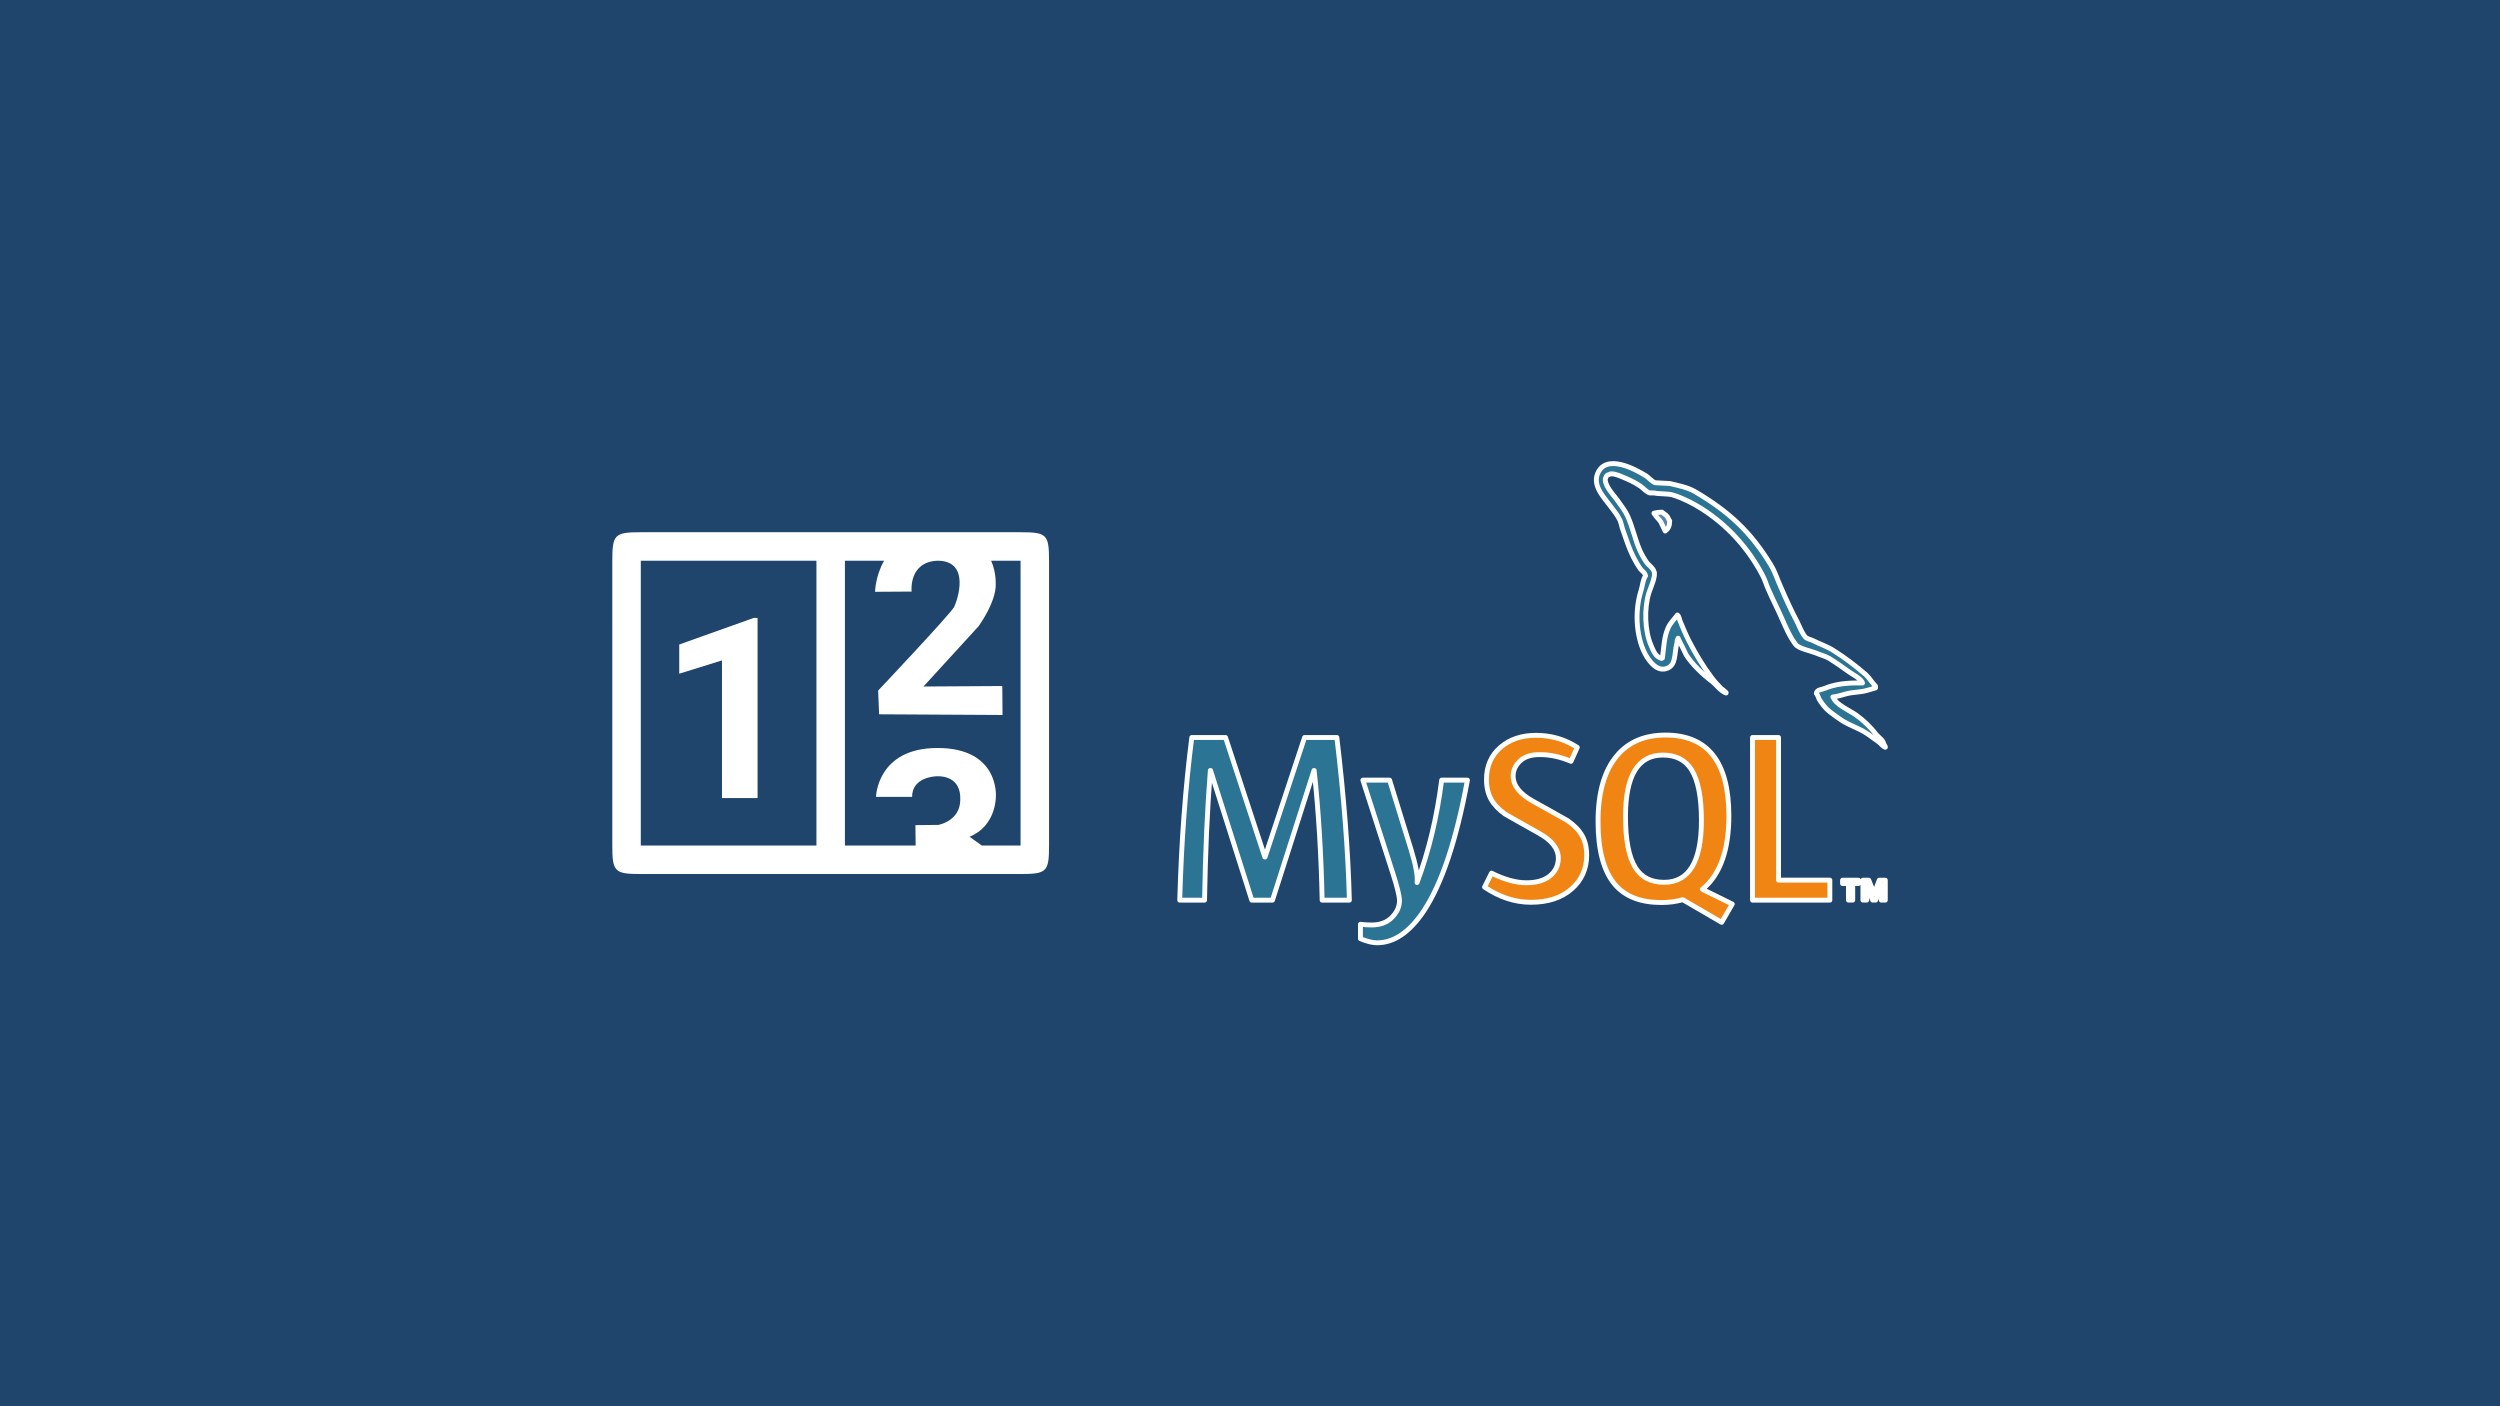 <?xml version="1.0" encoding="UTF-8" standalone="no"?>
<svg
   version="1.1"
   id="svg883"
   width="2560"
   height="1440"
   viewBox="0 0 2560 1440"
   sodipodi:docname="querying-mysql-row-counts-the-fast-way.svg"
   inkscape:version="1.3 (0e150ed, 2023-07-21)"
   xml:space="preserve"
   xmlns:inkscape="http://www.inkscape.org/namespaces/inkscape"
   xmlns:sodipodi="http://sodipodi.sourceforge.net/DTD/sodipodi-0.dtd"
   xmlns="http://www.w3.org/2000/svg"
   xmlns:svg="http://www.w3.org/2000/svg"
   xmlns:rdf="http://www.w3.org/1999/02/22-rdf-syntax-ns#"
   xmlns:cc="http://creativecommons.org/ns#"
   xmlns:dc="http://purl.org/dc/elements/1.1/"><defs
     id="defs887" /><sodipodi:namedview
     pagecolor="#ffffff"
     bordercolor="#666666"
     borderopacity="1"
     objecttolerance="10"
     gridtolerance="10"
     guidetolerance="10"
     inkscape:pageopacity="0"
     inkscape:pageshadow="2"
     inkscape:window-width="1920"
     inkscape:window-height="1110"
     id="namedview885"
     showgrid="false"
     showguides="true"
     inkscape:guide-bbox="true"
     inkscape:zoom="0.40294853"
     inkscape:cx="800.35035"
     inkscape:cy="907.06373"
     inkscape:window-x="0"
     inkscape:window-y="43"
     inkscape:window-maximized="1"
     inkscape:current-layer="g891"
     inkscape:document-rotation="0"
     inkscape:pagecheckerboard="0"
     inkscape:showpageshadow="0"
     inkscape:deskcolor="#505050" /><g
     inkscape:groupmode="layer"
     inkscape:label="Image"
     id="g891"><rect
       style="fill:#1f456d;fill-opacity:1;stroke-width:15;stroke-linecap:round;stroke-linejoin:round"
       id="rect1252"
       width="2560"
       height="1440"
       x="0"
       y="0" /><g
       id="g1207"
       transform="translate(883.462,317.777)" /><g
       id="g1209"
       transform="translate(883.462,317.777)" /><g
       id="g1211"
       transform="translate(883.462,317.777)" /><g
       id="g1213"
       transform="translate(883.462,317.777)" /><g
       id="g1215"
       transform="translate(883.462,317.777)" /><g
       id="g1217"
       transform="translate(883.462,317.777)" /><g
       id="g1219"
       transform="translate(883.462,317.777)" /><g
       id="g1221"
       transform="translate(883.462,317.777)" /><g
       id="g1223"
       transform="translate(883.462,317.777)" /><g
       id="g1225"
       transform="translate(883.462,317.777)" /><g
       id="g1227"
       transform="translate(883.462,317.777)" /><g
       id="g1229"
       transform="translate(883.462,317.777)" /><g
       id="g1231"
       transform="translate(883.462,317.777)" /><g
       id="g1233"
       transform="translate(883.462,317.777)" /><g
       id="g1235"
       transform="translate(883.462,317.777)" /><g
       id="g900"
       style="stroke:#ffffff;stroke-width:0.41;stroke-linecap:round;stroke-linejoin:round;stroke-miterlimit:4;stroke-dasharray:none;stroke-opacity:1;paint-order:normal"
       transform="matrix(12.189,0,0,12.189,365.135,-937.978)"><path
         d="m 109.672,119.982 c -0.28,0 -0.478,0.034 -0.677,0.083 v 0.033 h 0.032 c 0.133,0.264 0.365,0.447 0.528,0.677 0.133,0.264 0.249,0.527 0.381,0.792 0.016,-0.016 0.032,-0.034 0.032,-0.034 0.233,-0.164 0.348,-0.428 0.348,-0.825 -0.1,-0.116 -0.115,-0.231 -0.199,-0.347 -0.099,-0.165 -0.314,-0.247 -0.446,-0.38"
         style="fill:#5b85a4;fill-opacity:1;fill-rule:evenodd;stroke:#ffffff;stroke-width:0.41;stroke-linecap:round;stroke-linejoin:round;stroke-miterlimit:4;stroke-dasharray:none;stroke-opacity:1;paint-order:normal"
         id="path24" /><path
         d="M 83.404,152.574 H 81.117 c -0.081,-3.86 -0.303,-7.49 -0.668,-10.891 h -0.02 l -3.482,10.891 H 75.205 l -3.461,-10.891 h -0.02 c -0.257,3.266 -0.418,6.896 -0.485,10.891 h -2.085 c 0.135,-4.859 0.472,-9.414 1.012,-13.665 h 2.835 l 3.3,10.041 h 0.02 l 3.32,-10.041 h 2.712 c 0.594,4.979 0.945,9.536 1.052,13.665"
         style="fill:#2c7493;fill-opacity:1;fill-rule:nonzero;stroke:#ffffff;stroke-width:0.41;stroke-linecap:round;stroke-linejoin:round;stroke-miterlimit:4;stroke-dasharray:none;stroke-opacity:1;paint-order:normal"
         id="path26" /><path
         d="m 93.324,142.492 c -0.931,5.054 -2.16,8.726 -3.685,11.017 -1.188,1.765 -2.49,2.648 -3.907,2.648 -0.378,0 -0.844,-0.114 -1.397,-0.34 v -1.218 c 0.27,0.04 0.587,0.061 0.952,0.061 0.661,0 1.194,-0.183 1.599,-0.547 0.485,-0.444 0.728,-0.944 0.728,-1.498 0,-0.378 -0.189,-1.154 -0.567,-2.328 l -2.51,-7.795 h 2.247 l 1.802,5.83 c 0.405,1.324 0.574,2.248 0.506,2.774 0.985,-2.632 1.674,-5.5 2.065,-8.604 h 2.166"
         style="fill:#2c7493;fill-opacity:1;fill-rule:nonzero;stroke:#ffffff;stroke-width:0.41;stroke-linecap:round;stroke-linejoin:round;stroke-miterlimit:4;stroke-dasharray:none;stroke-opacity:1;paint-order:normal"
         id="path28" /><path
         d="m 123.77,152.574 h -6.498 v -13.665 h 2.187 v 11.984 h 4.311 v 1.681"
         style="fill:#f18513;fill-opacity:1;fill-rule:nonzero;stroke:#ffffff;stroke-width:0.41;stroke-linecap:round;stroke-linejoin:round;stroke-miterlimit:4;stroke-dasharray:none;stroke-opacity:1;paint-order:normal"
         id="path30" /><path
         d="m 107.434,149.84 c -0.554,-0.891 -0.831,-2.32 -0.831,-4.291 0,-3.441 1.046,-5.163 3.138,-5.163 1.094,0 1.896,0.412 2.409,1.234 0.553,0.891 0.83,2.308 0.83,4.252 0,3.469 -1.046,5.203 -3.138,5.203 -1.093,0 -1.896,-0.411 -2.409,-1.236 m 8.138,3.063 -2.512,-1.239 c 0.224,-0.183 0.436,-0.381 0.628,-0.61 1.066,-1.254 1.6,-3.109 1.6,-5.566 0,-4.521 -1.775,-6.782 -5.324,-6.782 -1.741,0 -3.098,0.573 -4.069,1.721 -1.067,1.255 -1.599,3.104 -1.599,5.547 0,2.402 0.472,4.164 1.417,5.284 0.864,1.012 2.166,1.518 3.908,1.518 0.65,0 1.247,-0.08 1.789,-0.24 l 3.271,1.903 0.892,-1.536"
         style="fill:#f18513;fill-opacity:1;fill-rule:evenodd;stroke:#ffffff;stroke-width:0.41;stroke-linecap:round;stroke-linejoin:round;stroke-miterlimit:4;stroke-dasharray:none;stroke-opacity:1;paint-order:normal"
         id="path32" /><path
         d="m 103.343,148.786 c 0,1.159 -0.426,2.11 -1.275,2.855 -0.849,0.741 -1.991,1.113 -3.42,1.113 -1.337,0 -2.632,-0.428 -3.887,-1.276 l 0.587,-1.174 c 1.08,0.54 2.057,0.809 2.934,0.809 0.823,0 1.467,-0.183 1.933,-0.545 0.465,-0.364 0.744,-0.873 0.744,-1.518 0,-0.811 -0.566,-1.505 -1.604,-2.087 -0.958,-0.526 -2.874,-1.624 -2.874,-1.624 -1.038,-0.757 -1.558,-1.569 -1.558,-2.908 0,-1.107 0.388,-2.002 1.163,-2.682 0.777,-0.682 1.779,-1.023 3.006,-1.023 1.269,0 2.422,0.339 3.461,1.013 l -0.528,1.173 c -0.889,-0.377 -1.766,-0.566 -2.63,-0.566 -0.701,0 -1.242,0.168 -1.619,0.507 -0.379,0.336 -0.613,0.768 -0.613,1.295 0,0.809 0.578,1.511 1.646,2.104 0.97,0.526 2.933,1.646 2.933,1.646 1.068,0.756 1.599,1.561 1.599,2.889"
         style="fill:#f18513;fill-opacity:1;fill-rule:nonzero;stroke:#ffffff;stroke-width:0.41;stroke-linecap:round;stroke-linejoin:round;stroke-miterlimit:4;stroke-dasharray:none;stroke-opacity:1;paint-order:normal"
         id="path34" /><path
         d="m 126.514,134.331 c -1.322,-0.033 -2.345,0.099 -3.203,0.462 -0.248,0.099 -0.643,0.099 -0.677,0.413 0.133,0.132 0.149,0.346 0.265,0.529 0.198,0.33 0.544,0.775 0.858,1.007 0.347,0.264 0.694,0.528 1.057,0.759 0.643,0.398 1.37,0.628 1.997,1.025 0.364,0.231 0.726,0.528 1.091,0.776 0.181,0.132 0.296,0.347 0.528,0.429 v -0.05 c -0.116,-0.148 -0.149,-0.363 -0.264,-0.529 -0.165,-0.164 -0.33,-0.313 -0.496,-0.478 -0.479,-0.644 -1.074,-1.205 -1.717,-1.667 -0.529,-0.364 -1.685,-0.86 -1.899,-1.469 0,0 -0.017,-0.018 -0.034,-0.034 0.363,-0.034 0.793,-0.166 1.14,-0.266 0.561,-0.148 1.072,-0.115 1.65,-0.263 0.265,-0.067 0.529,-0.15 0.794,-0.231 v -0.15 c -0.299,-0.297 -0.513,-0.693 -0.826,-0.974 -0.841,-0.726 -1.767,-1.436 -2.724,-2.031 -0.513,-0.33 -1.173,-0.544 -1.718,-0.825 -0.197,-0.099 -0.527,-0.148 -0.643,-0.314 -0.297,-0.363 -0.463,-0.841 -0.677,-1.271 -0.478,-0.907 -0.942,-1.914 -1.354,-2.873 -0.297,-0.643 -0.479,-1.287 -0.842,-1.882 -1.701,-2.807 -3.55,-4.507 -6.39,-6.175 -0.611,-0.347 -1.337,-0.496 -2.113,-0.677 -0.413,-0.017 -0.826,-0.049 -1.239,-0.066 -0.265,-0.116 -0.529,-0.43 -0.76,-0.579 -0.942,-0.594 -3.368,-1.882 -4.062,-0.181 -0.446,1.074 0.66,2.13 1.04,2.675 0.28,0.379 0.644,0.809 0.841,1.238 0.116,0.281 0.149,0.579 0.265,0.875 0.264,0.726 0.511,1.536 0.859,2.213 0.181,0.347 0.379,0.71 0.61,1.023 0.133,0.183 0.364,0.264 0.413,0.562 -0.23,0.33 -0.248,0.825 -0.38,1.238 -0.594,1.866 -0.363,4.177 0.479,5.548 0.264,0.413 0.892,1.321 1.734,0.974 0.743,-0.297 0.578,-1.238 0.792,-2.063 0.049,-0.2 0.016,-0.33 0.115,-0.462 v 0.033 c 0.231,0.462 0.463,0.906 0.677,1.37 0.513,0.808 1.403,1.65 2.147,2.211 0.395,0.298 0.709,0.809 1.204,0.992 v -0.05 h -0.033 c -0.1,-0.148 -0.248,-0.215 -0.38,-0.33 -0.297,-0.297 -0.627,-0.661 -0.859,-0.991 -0.693,-0.924 -1.305,-1.949 -1.849,-3.005 -0.265,-0.513 -0.496,-1.074 -0.71,-1.585 -0.099,-0.197 -0.099,-0.495 -0.264,-0.594 -0.248,0.363 -0.611,0.677 -0.792,1.121 -0.314,0.711 -0.347,1.586 -0.463,2.494 -0.066,0.017 -0.032,0 -0.066,0.033 -0.528,-0.132 -0.709,-0.677 -0.908,-1.138 -0.495,-1.174 -0.579,-3.056 -0.149,-4.41 0.115,-0.346 0.612,-1.436 0.413,-1.766 -0.1,-0.315 -0.43,-0.495 -0.611,-0.744 -0.214,-0.314 -0.447,-0.709 -0.594,-1.057 -0.397,-0.924 -0.596,-1.948 -1.024,-2.873 -0.198,-0.43 -0.546,-0.876 -0.826,-1.271 -0.314,-0.446 -0.661,-0.76 -0.909,-1.287 -0.082,-0.182 -0.198,-0.479 -0.066,-0.677 0.032,-0.132 0.1,-0.182 0.232,-0.215 0.213,-0.182 0.825,0.049 1.039,0.148 0.611,0.247 1.123,0.479 1.634,0.826 0.231,0.165 0.479,0.479 0.776,0.562 h 0.347 c 0.528,0.115 1.123,0.032 1.619,0.181 0.875,0.28 1.667,0.693 2.377,1.139 2.162,1.371 3.945,3.319 5.15,5.647 0.199,0.379 0.282,0.726 0.463,1.122 0.347,0.811 0.776,1.636 1.123,2.428 0.346,0.776 0.677,1.568 1.173,2.213 0.247,0.346 1.238,0.528 1.684,0.71 0.329,0.148 0.842,0.28 1.139,0.462 0.561,0.346 1.121,0.743 1.651,1.123 0.264,0.198 1.089,0.61 1.139,0.941"
         style="fill:#2c7493;fill-opacity:1;fill-rule:evenodd;stroke:#ffffff;stroke-width:0.41;stroke-linecap:round;stroke-linejoin:round;stroke-miterlimit:4;stroke-dasharray:none;stroke-opacity:1;paint-order:normal"
         id="path36" /><path
         d="m 125.331,152.572 h 0.362 v -1.39 h 0.474 v -0.284 h -1.329 v 0.284 h 0.492 z m 2.757,0 h 0.341 v -1.674 h -0.514 l -0.418,1.141 -0.455,-1.141 h -0.495 v 1.674 h 0.323 v -1.274 h 0.018 l 0.477,1.274 h 0.246 l 0.476,-1.274 v 1.274"
         style="fill:#f18513;fill-opacity:1;fill-rule:nonzero;stroke:#ffffff;stroke-width:0.41;stroke-linecap:round;stroke-linejoin:round;stroke-miterlimit:4;stroke-dasharray:none;stroke-opacity:1;paint-order:normal"
         id="path38" /></g><path
       d="m 656.17,545 h 388.889 c 26.847,-5e-5 29.167,2.319 29.167,29.167 v 291.667 c 0,26.847 -2.32,29.167 -29.167,29.167 H 656.17 c -26.847,0 -29.167,-2.319 -29.167,-29.167 V 574.167 C 627.003,547.319 629.323,545 656.17,545 m 0,29.167 V 865.833 H 836.031 V 574.167 H 656.17 M 1045.059,865.833 V 574.167 h -30.139 c 5.833,13.125 4.618,26.007 4.618,27.465 -1.701,16.285 -13.125,33.299 -17.257,39.375 l -56.632,61.979 80.695,-0.486 0.243,29.653 -126.389,-0.729 -0.972,-24.306 c 0,0 74.132,-78.507 77.778,-85.556 3.403,-6.806 17.257,-47.396 -17.014,-47.396 -29.896,1.215 -26.493,31.597 -26.493,31.597 l -37.431,0.243 c 0,0 0.243,-16.042 9.236,-31.84 H 865.197 v 291.667 h 72.431 l -0.243,-20.903 23.576,-0.243 c 0,0 22.118,-3.889 22.361,-25.521 0.972,-24.306 -19.688,-24.306 -23.333,-24.306 -3.16,0 -26.007,1.215 -26.007,21.146 h -36.944 c 0,0 0.972,-50.069 62.951,-50.069 63.195,0 59.792,49.097 59.792,49.097 0,0 0.972,30.382 -26.979,41.806 l 12.639,8.993 h 39.618 M 775.753,817.222 H 739.295 V 676.25 l -43.75,13.611 v -29.896 l 76.319,-27.222 h 3.889 z"
       fill=""
       id="path1"
       style="fill:#ffffff;stroke-width:0.57"
       sodipodi:nodetypes="ccsscssscccccccccccccccccccccccccccsccscccccccccccc" /></g><style
     type="text/css"
     id="style1157">&#10;	.st0{fill:#212120;}&#10;</style></svg>
